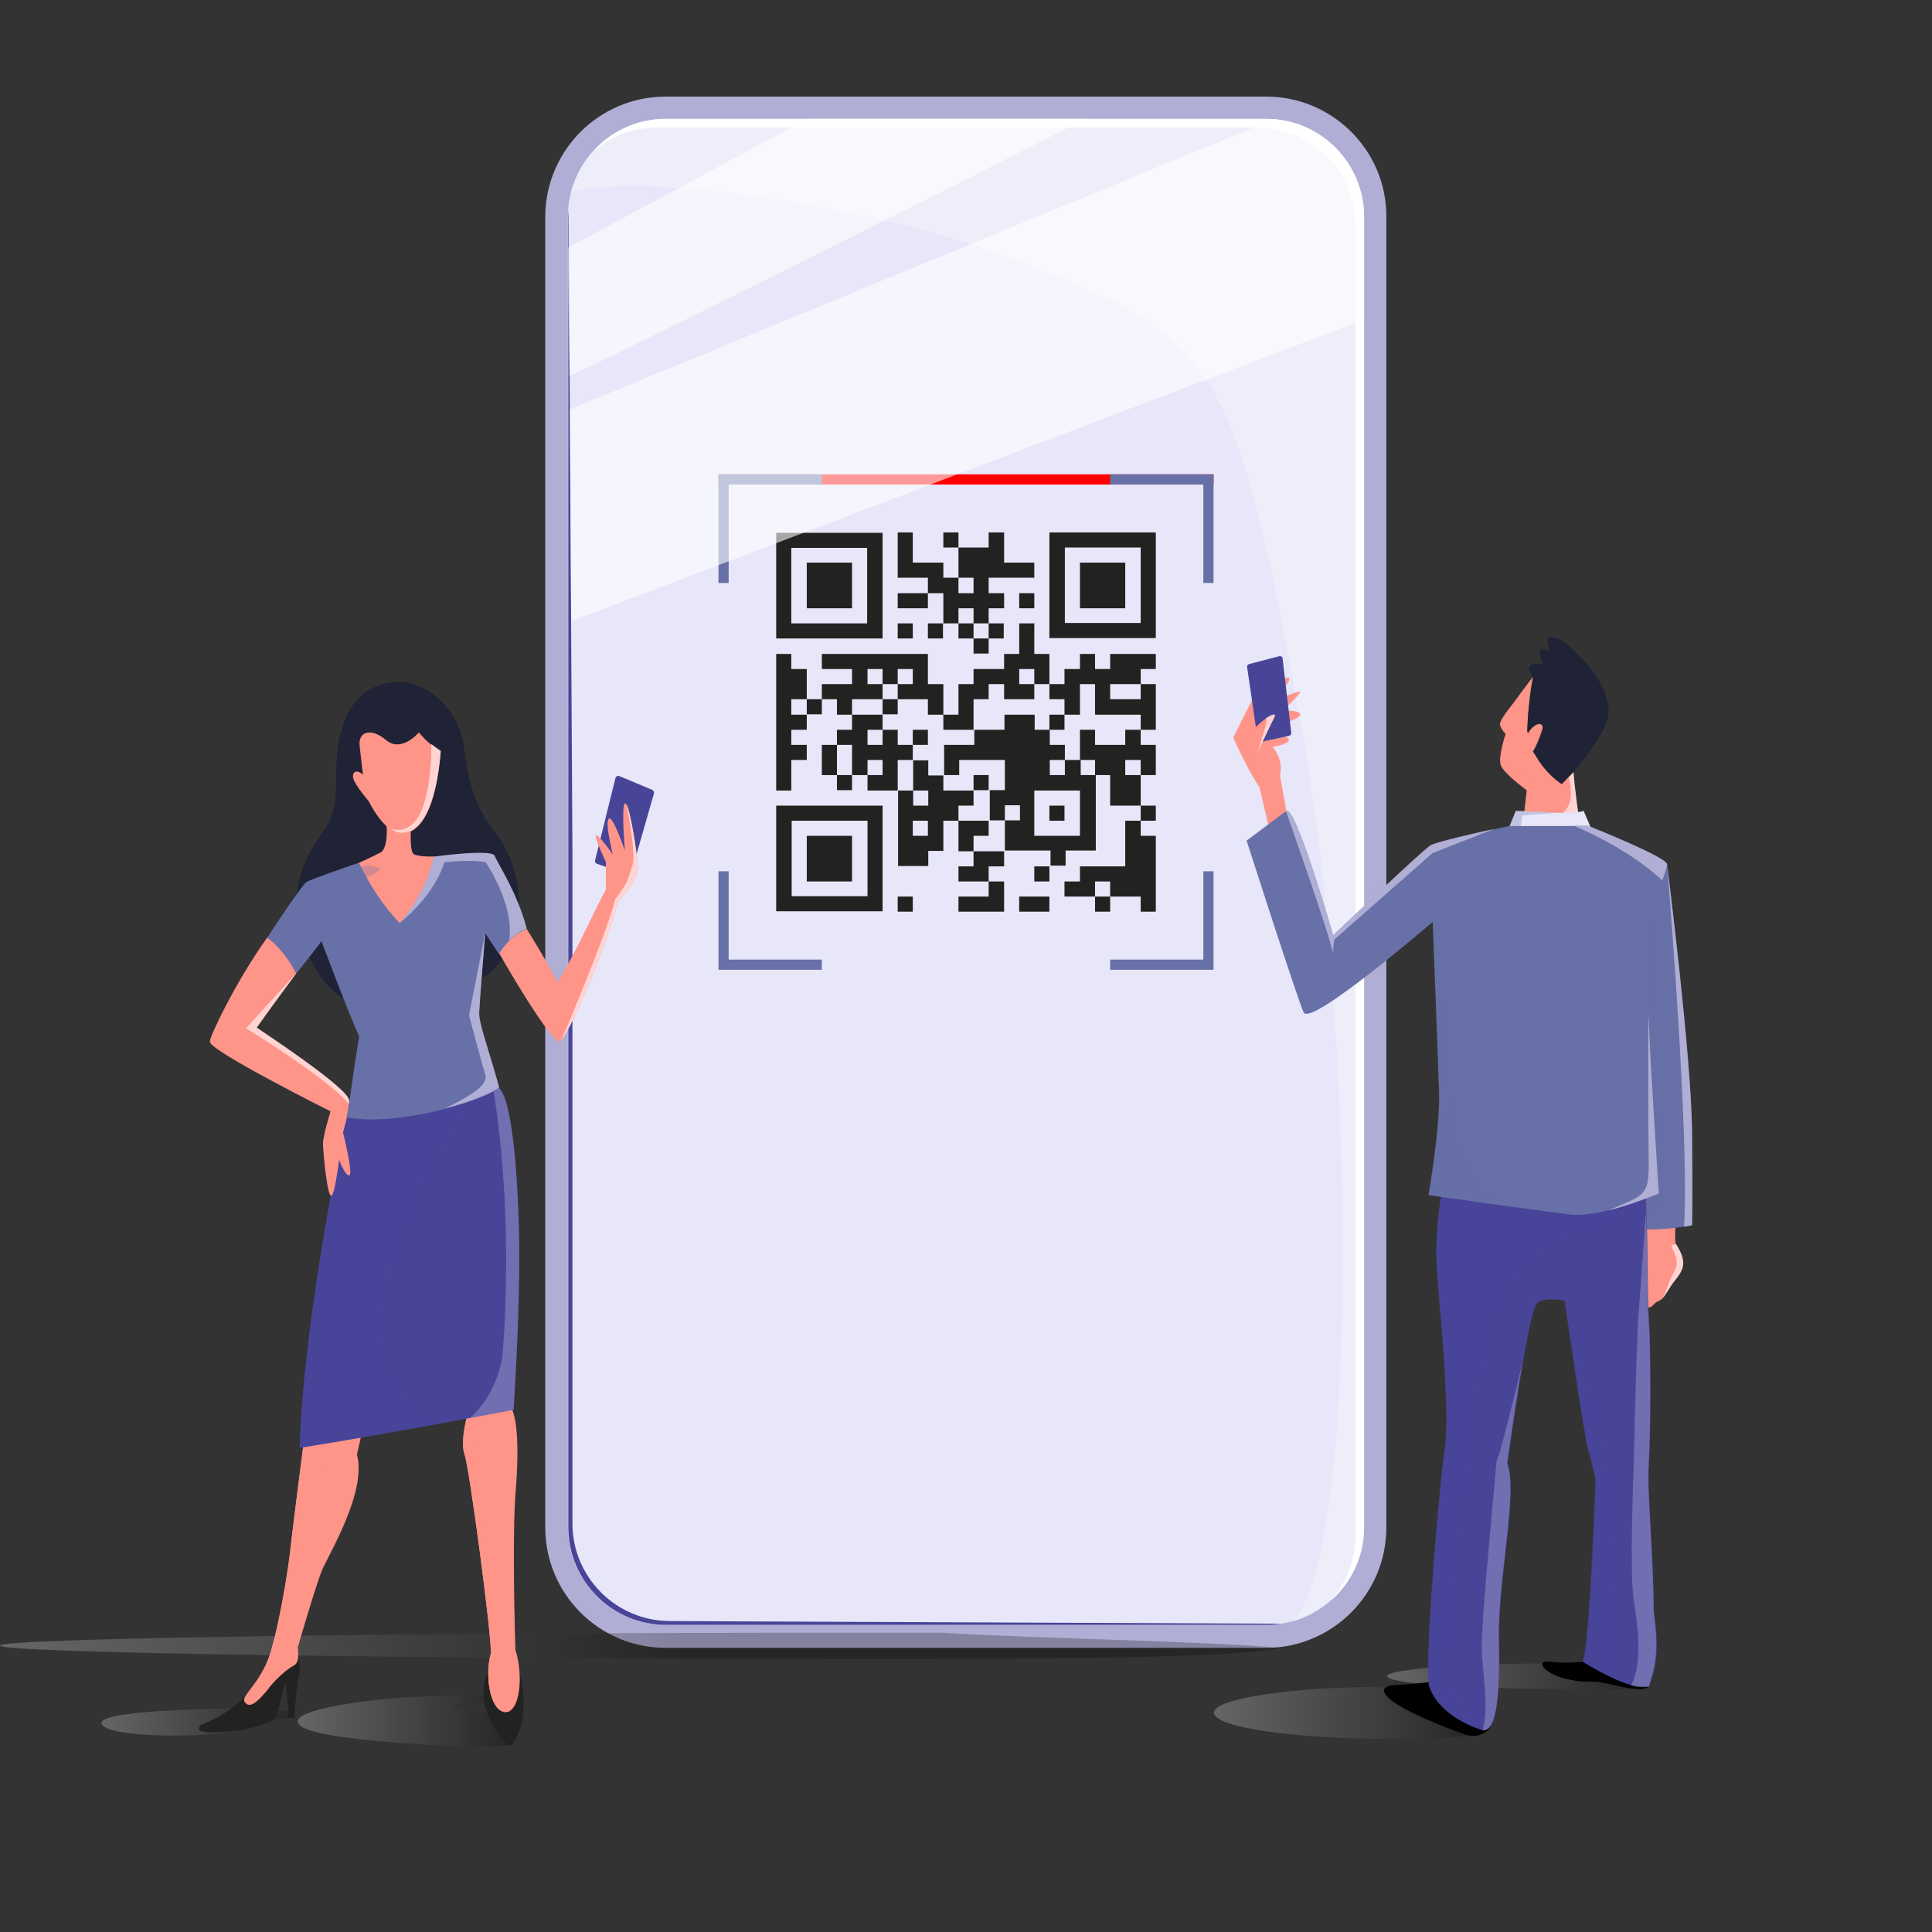 <svg version="1.1" xmlns="http://www.w3.org/2000/svg" x="0" y="0" viewBox="0 0 512 512" xml:space="preserve">
	<rect x="0" y="0" width="512" height="512" fill="#333333" stroke="none"/>
	<path fill="#B0AED4" d="M335.6 25.6H176.4c-17.6 0-31.9 14.3-31.9 31.9v347.3c0 17.6 14.3 31.9 31.9 31.9h159.1c17.6 0 31.9-14.3 31.9-31.9V57.5c.1-17.6-14.3-31.9-31.8-31.9z"/>
	<path fill="#E7E7F9" d="M335.6 31.5H176.4c-14.3 0-25.9 11.6-25.9 25.9v347.3c0 14.3 11.6 25.9 25.9 25.9h159.1c14.3 0 25.9-11.6 25.9-25.9V57.5c.1-14.3-11.5-26-25.8-26z"/>
	<path opacity=".3" fill="#FFF" d="M361.5 404.8V57.5c0-14.3-11.6-25.9-25.9-25.9H176.4c-11.9 0-21.9 8-25 19 25.5-4.9 85.5 5.1 122.6 20 47.8 19.1 53.7 24.4 71.7 126.9 12.7 72.4 15.3 211.5-3 232.2 10.9-3.2 18.8-13.2 18.8-24.9z"/>
	<path fill="#FFF" d="M335.6 31.5H176.4c-7.7 0-14.7 3.4-19.4 8.8 4.6-4.1 10.6-6.5 17.2-6.5h159.1c14.3 0 25.9 11.6 25.9 25.9V407c0 6.6-2.5 12.6-6.5 17.2 5.4-4.8 8.8-11.7 8.8-19.4V57.5c0-14.3-11.6-26-25.9-26z"/>
	<path fill="#484599" d="M177.6 429.6c-14.3 0-25.9-11.6-25.9-25.9V224.9l-1-169.3c0 .6-.1 1.2-.1 1.8v347.3c0 14.3 11.6 25.9 25.9 25.9h159.1c1.4 0 2.7-.1 4-.3l-162-.7z"/>
	<g fill="#222221">
	  <path d="M250 141.1h4v4h-4v-4zm28.1 0v28h28.2v-28h-28.2zm24.2 8v16h-20.1v-20h20.1v4zm-88.5 4v8.1h12v-12.1h-12v4zm24.1 4.1h8v4h-8v-4z"/>
	  <path d="M250 161.2v4h4v-4h4v4h4v-4h4.1v-4H262v-4.1h12.1v-4h-8v-8H262v4h-8v8h4v4.1h-4v-4.1h-4v-4h-8.1v-8h-4v12h8v4.1h4.1v4zm20.1-4h4v4h-4v-4zm28.1 0v-8.1h-12v12.1h12v-4zm-64.3 8v-24h-28.2v28h28.2v-4zm-24.2 0v-20h20.1v20h-20.1zm28.2 0h4v4h-4v-4zm8 0h4v4h-4v-4zm8.1 0h4v4h-4v-4zm8 0h4v4h-4v-4zm-4 4h4v4h-4v-4zm36.2 8.1h-4v-4h-4v4h-4.1v4h-4v4h4v4.1h4.1v-8.1h4v8.1h12.1v4h4v-12.1h-4v4h-8.1v-4h8.1v-4h4v-4h-12.1v4zm-60.3 8v-4h-4v-4h4v4h4v-4h4v4h-4v4h8v4.1h4.1v-8.1h-4.1v-8h-28.1v4h8v4h-8v4h4v4.1h4v-4.1h8.1zm-24.2 0h4.1v-8h-4.1v-4h-4v36.2h4v-8.1h4.1v-4h-4.1v-4h4.1v-4h-4.1v-4.1zm4.1 0h4v4h-4v-4z"/>
	  <path d="M233.9 185.3h4v4h-4v-4zm24.1 8.1v-8.1h4v-4h4.1v4h8v-4h-4v-4h4v4h4v-8h-4v-8.1h-4v8.1h-4v4H258v4h-4v8.1h-4v4h8zm20.1-4h4v4h-4v-4zm-36.2 4h4v4h-4v-4zm56.3 4h-8v-4h-4v8h4v4h4v8.1h8.1v-8.1h-4.1v-4h4.1v4h4v-8h-4v-4h-4.1v4zm-76.4 0h-4v8h4v-8zm16.1 4h4v-4h-4v-4h-4v4h-4v-4h4v-4h-8.1v4h-4v4h4v8h4.1v-4h4v4h-4v4.1h8v-8.1z"/>
	  <path d="M286.2 201.4h-4v4h-4v-4h4v-4h-4v-4h-4v-4h-8v4h-8v4h-8v8h4v-4h12.1v8h-4v8h4v-4h4v4h-4v8h12.1v4h4v-4h8v-20h-4v-4h-.2zm0 12.1v8h-12.1v-12h12.1v4zm-64.4-8.1h4v4h-4v-4z"/>
	  <path d="M258 205.4h4v4h-4v-4zm0 8.1v-4h-8v-4h-4v-4h-4v8h4v4h-4v-4h-4v20h8v-4h4v-8h4v-4h4zm-12.1 8h-4v-4h4v4zm-40.2-4v24h28.2v-28h-28.2v4zm24.2 0v20h-20.1v-20h20.1zm48.2-4h4v4h-4v-4zm24.2 0h4v4h-4v-4z"/>
	  <path d="M262 221.5v-4h-8v8.1h4v-4.1h4zm36.2 0v8.1h-12v4h-4.1v4h8.1v-4h4v4h8.1v4h4v-20.1h-4v-4h-4.1v4zm-40.2 8.1h-4v4h8v-4h4.1v-4H258v4zm-32.2 0v-8.1h-12v12.1h12v-4zm48.3 0h4v4h-4v-4zm-36.2 8h4v4h-4v-4zm16.1 0v4h12.1v-8H262v4h-8zm16.1 0h8v4h-8v-4z"/>
	  <path d="M290.2 237.6h4v4h-4v-4z"/>
	</g>
	<linearGradient id="SVGID_1_" gradientUnits="userSpaceOnUse" x1="0" y1="75.852" x2="339.2" y2="75.852" gradientTransform="matrix(1 0 0 -1 0 512)">
	  <stop offset="0" style="stop-color:#fff"/>
	  <stop offset=".531" style="stop-color:#000"/>
	</linearGradient>
	<path opacity=".25" fill="url(#SVGID_1_)" d="M249.9 432.7h-19.6C103.1 432.6 0 434.2 0 436.1s103.1 3.5 230.2 3.5c41.8 0 97.4 0 109-2.9-21.7-1.9-61-2.3-89.3-4z"/>
	<path id="redline" fill="red" d="M190.4 125.7h131.2v2.7H190.4z"/>
	<path fill="#6770A7" d="M193.1 154.5h-2.7v-28.8h27.4v2.7h-24.7v26.1zm128.5 0h-2.7v-26.1h-24.7v-2.7h27.4v28.8zM217.8 257h-27.4v-26.1h2.7v23.4h24.7v2.7zm103.8 0h-27.4v-2.7h24.7v-23.4h2.7V257z"/>
	<path opacity=".6" fill="#FFF" d="M337.5 31.6 151 108.5l.4 56.1 210.1-79.9V57.5c0-13.7-10.6-24.9-24-25.9zM150.9 99.7c31.7-15.1 103.7-51.4 136.8-68.2H214l-63.4 34.1v7.5l.3 26.6z"/>
	<g id="man">
	  <path fill="#FF9489" d="m403.7 217.3.9-7.9s-6.2-4.5-6.9-6.7c-.7-2.2 1.3-8.2 1.3-8.2s-1.3-1.3-1.5-2.5c-.2-1.1 3.5-5.6 3.5-5.6s4.9-6.7 5.2-6.9c-1.3 6.7-1.5 14.8-1.5 14.8s1.3-4.2 3.8-5-1.4 8.9-2.3 9.8c3 4.5 7.5 8.6 7.5 8.6l3.2-3.2c.2 3.6 1.5 12.7 1.5 12.7l-14.7.1z"/>
	  <path fill="#FFD4D2" d="M415.7 205.9c.6 2.1 2.3 10.1-5 10.7-2.1.2-2.2.4-1.2.7h9s-1.3-9.2-1.5-12.7c-.4.5-.9.9-1.3 1.3z"/>
	  <path fill="#E7E7F9" d="m399.1 221.3 2.6-6.4s6.2.2 10.9.5 7.1-.5 7.1-.5l2.7 6.4c-.1 0-12.9 2.8-23.3 0z"/>
	  <path opacity=".3" fill="#6770A7" d="m401.7 214.9-2.6 6.4 2.7.6.8-.7c.3-.4.8-5.1.8-5.1l9.2-.7c-4.7-.3-10.9-.5-10.9-.5z"/>
	  <linearGradient id="SVGID_2_" gradientUnits="userSpaceOnUse" x1="367.6" y1="67.756" x2="435.6" y2="67.756" gradientTransform="matrix(1 0 0 -1 0 512)">
		<stop offset="0" style="stop-color:#fff"/>
		<stop offset="1" style="stop-color:#000"/>
	  </linearGradient>
	  <path opacity=".25" fill="url(#SVGID_2_)" d="M417.8 440.8h-3.9c-25.6 0-46.3 1.5-46.3 3.4s20.7 3.4 46.3 3.4c8.4 0 14.9.2 21.7 0-4.5-1.8-12.1-5.1-17.8-6.8z"/>
	  <linearGradient id="SVGID_3_" gradientUnits="userSpaceOnUse" x1="321.619" y1="58.1" x2="391.019" y2="58.1" gradientTransform="matrix(1 0 0 -1 0 512)">
		<stop offset="0" style="stop-color:#fff"/>
		<stop offset="1" style="stop-color:#000"/>
	  </linearGradient>
	  <path opacity=".25" fill="url(#SVGID_3_)" d="M371.9 447H368c-25.6 0-46.3 3.1-46.3 6.9s20.7 6.9 46.3 6.9c8.4 0 16.3-.3 23.1-.9-4.5-3.8-13.5-9.5-19.2-12.9z"/>
	  <path d="M419.4 440.4s-4 .5-8.5 0-1.5 3.1 3.7 4.4 6.1.7 8.7.9c2.7.2 12.7 3.4 13.5 1.1.8-2.2-4.7-6.5-4.7-6.5l-12.7.1zm-40.8 5.4s-3.4.4-9.2.8c-5 .3-4.8 4.5 18.4 12.9 3.6 1.3 6.7 0 7.6-2.9s-16.8-10.8-16.8-10.8z"/>
	  <path fill="#FF9489" d="M444.1 324s-.4 3.9 0 5.8c2.4 3.9 2.6 6 0 9.2s-2.8 5.1-4.6 5.8c-1.8.7-2.1 3.4-4.1 0s.7-24 .7-24l8 3.2z"/>
	  <path fill="#FF9489" d="m441.2 331.5.6-7.3-.1-1.2-5.6-2.2s-1.6 12.2-1.4 19.4c.6.8 1.3 1 1.7-.7 1-3.8 2-4.4 3.4-4-.4-1.8.4-4.7 1.4-4z"/>
	  <path fill="#6770A7" d="M441.8 229.1s6.5 50.9 6.6 70.7c.2 19.8 0 24.9 0 24.9s-8.6 1.7-13.7.9c-2.8-.7-3.6-17.4-3.6-17.4V235c.1.1 5.2-8.7 10.7-5.9z"/>
	  <path opacity=".5" fill="#6770A7" d="M441.8 229.1c-5.5-2.8-10.6 6-10.6 6v73.2s.7 15 3.1 17.2c11.3-2.4 7.3-12.3 7.4-16.8.1-4.9-3.6-51.6-1.9-65.3.6-4.1 2-14.3 2-14.3z"/>
	  <path fill="#B0AED4" d="M446.3 325.1c1.3-.2 2.1-.4 2.1-.4s.2-5.1 0-24.9-6.6-70.7-6.6-70.7 6 72 4.5 96z"/>
	  <path fill="#484599" d="M382.9 312.2s-3.1 12.3-2 25.8 3.4 36.5 2 46-5.3 54.2-4.2 62.6c2 6.7 9.5 10.4 13.8 11.8 4.2 1.4 5.1-9 4.8-24.4-.3-15.4 5.1-38.4 2.2-46.3 2.2-15.2 5.9-40.7 7.9-42.4 2-1.7 7.3-.6 7.3-.6s5.3 36.5 6.2 39.3c.8 2.8 2 7.9 2 7.9s-1.4 42.9-3.4 48.5c11.8 7 14.7 6.7 17.5 6.5 2.5-6.5 2.5-11.8 1.3-19.9 0-14.3-1.8-31.7-1.3-39s.6-30 0-38.4-.1-31.7-1.5-38.7c-1.6-7.1-52.6 1.3-52.6 1.3z"/>
	  <path opacity=".4" fill="#484599" d="m432.8 317.8 1.4-8.3c-7.6-4.5-51.4 2.7-51.4 2.7s-3.1 12.3-2 25.8 3.4 36.5 2 46-5.3 54.2-4.2 62.6c1.9 6.5 9.1 10.1 13.3 11.6-2.7-3-8.1-9-9-11.7-1.3-3.7 4.7-45.7 5.1-54.9.4-9.2 5.6-42.5 10.1-49.4s13.7-14 22.5-16.5c8.8-2.3 12.2-7.9 12.2-7.9z"/>
	  <path fill="#FF9489" d="M336.2 218.8s-2.1-8.9-2.4-10.3c-4.1-6.4-6.9-13.1-6.9-13.1s4.6-9.8 5.8-11c2.2-1.5 11.2-7.7 8.5-3.3-2.4 3.5-2.6 4.2-2.6 4.2s5.7-2.3 6-2-4.6 5-4.6 5 4.3-.1 4.6.9c.3 1-4.1 2.4-4.1 2.4v3.6s1.7.5.8 1.4c-.9.9-4.1 1.3-4.1 1.3s3.1 3.2 2 7.6c.7 3.7 1.7 9.4 1.7 9.4l-4.7 3.9z"/>
	  <path fill="#FF9489" d="M335.2 207.6c-3.9-6.5-7.1-11.9-7.3-12.3-.1-.3.2-1.8.6-3.1-.9 1.9-1.6 3.4-1.6 3.4s2.8 6.7 6.9 13.1c.4 1.4 2.4 10.3 2.4 10.3l4.2-3.5c-1.2-1.2-3.9-3.6-5.2-7.9zm1-17V182c-1.5.9-2.9 1.9-3.6 2.4-.2.2-.6.7-.9 1.4 0 .1-3 8.2 0 9.6 3 1.4 4.5-4.8 4.5-4.8z"/>
	  <path fill="#484599" d="M339.9 174.5c0-.2-.1-.4-.3-.5-.2-.1-.4-.2-.6-.1l-8 2.1c-.3.1-.6.4-.5.8l2.8 19.2c0 .2.1.4.3.5.1.1.3.1.4.1h.2l7.4-1.6c.4-.1.6-.4.6-.8l-2.3-19.7z"/>
	  <path fill="#FF9489" d="M333.3 199.4s3.2-7 4.3-9.1c1.1-2.1-2.5-.4-6.9 4.6-.7 2.9-.4 5.9 2.6 4.5z"/>
	  <path fill="#6770A7" d="m340.8 215-10.4 7.8s13.3 41.5 15.1 45.5c1.8 3.9 34.2-24 34.2-24s1.4 35.6 1.7 45.2c.3 9.5-2.8 27.2-2.8 27.2s30.2 4.3 37.9 5.2c7.7.8 23-5.6 23-5.6s-2.4-37-2.5-42.2-2.1-28.6 1-34.9c3.1-6.3 3.4-8.1 3.8-10 .4-1.8-21-10.3-21-10.3H400s-18.9 4-20.9 5.2-25.8 23.8-25.8 23.8-10.1-35.2-12.5-32.9z"/>
	  <path opacity=".3" fill="#6770A7" d="M400.7 275.3c-1.7-29.9-18.1-41-19.8-39.8-1.7 1.2-30.3 26.1-32.2 23.1-7.5-18.7-8.4-36.4-8.5-43.3l-9.9 7.4s13.3 41.5 15.1 45.5c1.8 3.9 34.2-24 34.2-24s1.4 35.6 1.7 45.2c.3 9.5-2.8 27.2-2.8 27.2s30.2 4.3 37.9 5.2c2.6.3 6.1-.3 9.5-1.1-6.9-4.2-23.7-19.5-25.2-45.4z"/>
	  <path fill="#B0AED4" d="M441.8 229.1c.4-1.8-21-10.3-21-10.3H417s14 5.6 23.5 14.5c.8-2 1.1-3.1 1.3-4.2zm-2.2 87.2s-2.4-37-2.5-42.2c0-1.2-.2-3.2-.3-5.8 0 14.5 0 31.4.1 37.6.2 11.4-.5 10.4-10.7 14.9 6.7-1.7 13.4-4.5 13.4-4.5zm-86-67.3 26-22.9 16.3-6.4c-5.7 1.2-15.4 3.5-16.8 4.3-2 1.2-25.8 23.8-25.8 23.8s-9.1-31.6-12.1-32.8h-.4s11.4 32.2 12.5 37.7c0-2.5.3-3.7.3-3.7z"/>
	  <path opacity=".5" fill="#6770A7" d="M402.6 320.1c-12.4-6-15.5-18-16.5-27.2-1.3-12.1-3.8-50.8-3.8-50.8l-2.5 2.2s1.4 35.6 1.7 45.2c.3 9.5-2.8 27.2-2.8 27.2s12.8 1.8 23.9 3.4z"/>
	  <path fill="#FFD4D2" d="M335.5 190.4c.3.7-.1 2-.5 3.3-.6 1.8-1.7 5.7-1.7 5.7s3.2-7 4.3-9.1c.8-1.3-.3-1.2-2.1.1z"/>
	  <path opacity=".4" fill="#B0AED4" d="M396.6 387.2c-1.7 19.5-3.9 41.2-3.9 49.2 0 6.4 2 15.9.2 22.1 3.8.5 4.6-9.6 4.3-24.5-.3-15.4 5.1-38.4 2.2-46.3 1.1-7.7 2.6-18.1 4.1-26.7-2.7 11.2-6 24.6-6.9 26.2zm41.6 39.8c0-14.3-1.8-31.7-1.3-39s.6-30 0-38.4c-.4-5.9-.3-19-.7-28.8 0 0-1.4 20.4-1.9 26.4-.6 6-1.3 39.8-1.4 42.5s-1 27.1 0 33.9c.8 5.2 2.8 16.8-.7 23.1 2.2.6 3.5.4 4.7.3 2.4-6.6 2.4-11.9 1.3-20z"/>
	  <path opacity=".4" fill="#484599" d="M422.7 391.9s-1.4 42.9-3.4 48.5c6.4 3.8 10.1 5.4 12.7 6.1-2.8-2.1-4-8.8-4.4-13-.4-4.5-1.3-37.8-1.6-41.5-.3-3.7-5.5-22.8-6.1-28.8s-5.4-18.5-5.4-18.5 5.3 36.5 6.2 39.3c.9 2.8 2 7.9 2 7.9z"/>
	  <path fill="#FFD4D2" d="M443.1 330.7c.5 1.1 2.2 3.7.5 6.5s-1.7 4.5-3 6.8c1-1 1.6-2.6 3.6-5.1 2.6-3.2 2.4-5.2 0-9.2-.1.1-1.6-.1-1.1 1z"/>
	  <path fill="#202336" d="M417 204.6s7.9-9 9.1-14.4-3.5-12.2-6.1-14.8-5.6-6.6-9.3-6.6c-1.4 0 0 3.9 0 3.9s-4.5-2.8-1.8 3.3c-5.1-.8-3.8 2-2.5 3.6-.7 4.3-1.9 10.7-1.5 14.8 2-3.7 6.9-4.3 1.5 4.8 3 6 7.5 8.6 7.5 8.6l3.1-3.2z"/>
	  <path opacity=".5" fill="#FF9489" d="M399.1 202.4c-.8-2.2 0-7.8 0-7.8s-2.1 5.9-1.3 8.2c.7 2.2 6.9 6.7 6.9 6.7l.6-3.8c-.1-.1-5.4-1.2-6.2-3.3z"/>
	</g>
	<g id="women">
	  <path fill="#484599" d="M163.1 206.2c.1-.2.2-.4.4-.5s.5-.1.7 0l8.6 3.6c.4.2.6.6.5 1l-6 20.9c-.1.2-.2.4-.4.5-.1.1-.3.1-.5.1h-.2l-8-2.9c-.4-.1-.6-.5-.5-.9l5.4-21.8z"/>
	  <linearGradient id="SVGID_4_" gradientUnits="userSpaceOnUse" x1="78.9" y1="56.018" x2="135.4" y2="56.018" gradientTransform="matrix(1 0 0 -1 0 512)">
		<stop offset="0" style="stop-color:#fff"/>
		<stop offset="1" style="stop-color:#000"/>
	  </linearGradient>
	  <path opacity=".25" fill="url(#SVGID_4_)" d="M131.4 454c-3.9-.5-13.6-1.9-10.7-2.3 2.6-.4 7.4-.6 10.1-.8-.2-.6-.3-1.2-.6-1.8-1.3 0-16.5.5-17.8.5-10 .2-33.5 2.8-33.5 6.6s21.5 5.4 36.4 6.3c8.4.5 13.4.5 20.1-.1-2.7-2.2-3.4-5.4-4-8.4z"/>
	  <linearGradient id="SVGID_5_" gradientUnits="userSpaceOnUse" x1="26.9" y1="55.676" x2="78.1" y2="55.676" gradientTransform="matrix(1 0 0 -1 0 512)">
		<stop offset="0" style="stop-color:#fff"/>
		<stop offset="1" style="stop-color:#000"/>
	  </linearGradient>
	  <path opacity=".25" fill="url(#SVGID_5_)" d="M68.2 457.6c-3.9-.5-3.2-1.1-.2-1.5 2.6-.4 7.4-.6 10.1-.8-.2-.6-.3-1.2-.6-1.8-1.3 0-7.9-.8-9.2-.8-3.1 0-41.4.1-41.4 3.9 0 3.9 28.8 4.6 41.3 1z"/>
	  <path fill="#222221" d="M69.6 444.1c-3.1 3.9-6.5 9.1-16.3 13-2.5 2.5 3.5 2 7.2 1.8 3.7-.1 10.6-2 12-3.2 1.4-1.3 2.4-8.7 3.2-9.5.7 6 .8 9.1.8 9.1l1.4-.1s.7-8.3 1.3-10.9c.6-2.7.1-5.3-1.1-7.3s-3.3.6-8.5 7.1z"/>
	  <path fill="#FF9489" d="M80.3 383.7s-3 23.4-3.6 29c-.7 5.6-2.8 17.6-4.5 23.4-2.2 9.4-8.3 13.1-7.4 14.8 1.7 2.9 5.1-2.1 7.4-4.7 2.5-2.7 4.2-4 5.8-4.9 1.6-.9.9-4.7.9-4.7s4.8-16.5 6.4-20.4 12-20.8 9.3-30.7c2.7-11.8 3-14.4 3-14.4s-14.3-2-17.3 12.6z"/>
	  <path fill="#FF9489" d="m95.7 377.7-1.9-6.5c-4.5.5-11.5 2.8-13.5 12.5 0 0-3 23.4-3.6 29-.7 5.6-2.8 17.6-4.5 23.4-2.2 9.4-8.3 13.1-7.4 14.8 1.4 2.4 4.1-.7 6.3-3.3.6-3.3 2.7-7.6 3.2-9.1.8-2.5 5.4-37.2 7.8-44.9 2.4-7.6 13.6-15.9 13.6-15.9z"/>
	  <path fill="#222221" d="M130.7 440.7s-7.8 8.8 3.5 21.3c1.2 1 1.4 1.2 3.3-3.1 2.9-6.6.1-19.4-2-21.5s-4.8 3.3-4.8 3.3z"/>
	  <path fill="#FF9489" d="M124.1 374s-2.3 7.7-1 11.4c1.3 3.6 7.1 47.3 7 52.7-1.7 5.8-.3 15.2 3.7 15.6s5-9.7 2.8-16.4c-.5-15-.6-34.1 0-41.3s1.1-18.1-1-22.8c-2.1-4.7-7.2-7.2-7.2-7.2s-4.6 6.5-4.3 8z"/>
	  <path fill="#FF9489" d="M123.1 385.4c1.3 3.6 7.1 47.3 7 52.7-1.7 5.8-.3 15.2 3.7 15.6.5 0 1-.1 1.4-.3-4.8-3.4-3.5-13-4.1-16.5-.7-4.4-4.7-43.7-4.9-49.9-.2-6.2 8.6-15 8.6-15v-.6c-2.4-3.6-6.3-5.6-6.3-5.6s-4.6 6.6-4.3 8.1c-.1.1-2.4 7.9-1.1 11.5z"/>
	  <path fill="#202336" d="M98 266.6c-10.1.1-16.2-11.3-18.6-19.7-2.6-9.4.3-18.5 6-26.2s2.5-13.8 4.4-24.3 7.8-15.3 15.3-15.7 16.7 6.6 18 18.2c1.4 11.6 4.1 16.5 9.1 23.1 6.6 8.7 16.5 44.2-34.2 44.6z"/>
	  <path fill="#484599" d="M91.7 296s-11.2 52.2-12.3 87.7c25.8-4.1 56.7-10.1 56.7-10.1s1.7-24.9 1.5-43.4c0-5.8-.8-38-5.4-41.9-11.2 2.4-40.5 7.7-40.5 7.7z"/>
	  <path opacity=".4" fill="#B0AED4" d="M124.5 375.8c7-1.3 11.6-2.2 11.6-2.2s1.7-24.9 1.5-43.4c0-5.8-.8-38-5.4-41.9-.5.1-.9.2-1.5.3 1.4 8.3 5.2 34.7 2.5 70.4-1 7.4-5 13.7-8.7 16.8z"/>
	  <path opacity=".4" fill="#484599" d="M100.6 346.2c4.9-18.5 16.3-50.9 26.9-55.2l-3.4-1c-13.3 2.6-32.4 6-32.4 6s-11.2 52.2-12.3 87.7c11.8-1.9 24.7-4.2 35.2-6.1-6.5-5.9-17.5-18.2-14-31.4z"/>
	  <path fill="#FF9489" d="M139.6 246.2s6.3 10.1 8.1 14.2c4.3-6.4 11.4-22.3 12.9-24.6-.1-3.8 0-7.3 0-7.3s-2.8-5.8-2.7-7c.1-1.3 4.5 4.9 4.5 4.9s-2.1-8.1-1.1-9.4 4.3 8.4 4.3 8.4-1-11.9 0-12.5 3.1 11.6 3.4 16.4c.3 4.8-5.2 9.1-5.3 10-2.9 10.8-10.9 30.7-15 36.5-1.8 2.5-16.4-23.2-16.4-23.2s1.5-4.2 7.3-6.4z"/>
	  <path fill="#FF9489" d="M137.8 247c-4.3 2.3-5.5 5.6-5.5 5.6s12 21.1 15.6 23.2c-4.8-6.9-9.2-22.6-10.1-28.8zm-59.3 11s-1.3-6.5-7.7-9.5c-7.9 11-14.8 25.2-15.2 27.5s32 18.5 32 18.5-2 6.5-2 8.5c0 2.1 1 12.8 2 13.8.9.9 2.2-9.7 2.2-9.7s1.4 4.2 2.7 4.4c1.3.2-1.6-11.4-1.6-11.4s1.6-5.2 1.6-8.3-23.4-18.7-24.5-19.4c4.1-5.8 10.5-14.4 10.5-14.4z"/>
	  <path fill="#FF9489" d="M89.8 293.6s-16.3-9.3-31.3-18.9c6-14.6 14.6-21.8 17.9-21.4-1.2-1.7-2.9-3.6-5.5-4.8-7.9 11-14.8 25.2-15.2 27.5s32 18.5 32 18.5-2 6.5-2 8.5c0 2.1 1 12.8 2 13.8.9.9 2.2-9.7 2.2-9.7s-2-3.9-2.2-5.7c-.2-1.9 2.1-7.8 2.1-7.8z"/>
	  <path fill="#6770A7" d="M95.2 228.6s-12.6 4.3-13.9 5.1c-1.3.7-10.5 14.8-10.5 14.8s4.3 2.8 7.7 9.5c4.5-5.6 6.7-8.6 6.7-8.6s7.3 19.5 10 25.3c-2 11.8-2.2 15.6-3.3 21.4 12.6 2.4 34.3-3.6 40.3-7.7-2.7-9.9-5.5-17.2-5.3-20s1.7-21.1 1.7-21.1l3.6 5.5s3.1-5.2 7.3-6.5c-2.3-9.3-7.8-17.5-8.5-19.4s-16 .2-16 .2l-19.8 1.5z"/>
	  <path fill="#B0AED4" d="M134.9 249.3c1.2-1.3 2.9-2.6 4.7-3.1-2.3-9.3-7.8-17.5-8.5-19.4s-16 .2-16 .2l-10.5.9 1.4 16.6s8.7-6.5 11.8-16c7.3-.8 10.9 0 10.9 0s7.8 11.3 6.2 20.8z"/>
	  <path fill="#FF9489" d="M102.2 215.8s1.3 7.7-1.1 10c-4.1 2.1-5.9 2.8-5.9 2.8s3.6 8.4 10.7 15.9c7-7.4 9.1-17.5 9.1-17.5s-3.8.1-5.3-.6-.6-10.5-.6-10.5l-6.9-.1z"/>
	  <path fill="#FF9489" d="M105.2 226.4c-.1-3.4 1.5-6.2 3.7-7.8.1-1.5.2-2.7.2-2.7h-6.9s1.3 7.7-1.1 10c-4.1 2.1-5.9 2.8-5.9 2.8s3.6 8.4 10.7 15.9c.4-.4.7-.8 1-1.2-10-13.2-6.1-13.2-1.7-17z"/>
	  <path fill="#FF9489" d="M95.3 197.6s.7 6.4.9 7.7c-2.1-1.9-3.4-.2-2.2 1.9 1.1 2.1 3.7 5.1 3.7 5.1s4.1 8.6 8.8 8.6 9-6 10.3-21.7c-3.4-2.1-5.8-5.1-5.8-5.1s-4.5 5.4-8.6 2.1c-4.1-3.5-7.5-2.3-7.1 1.4zm65.9 40.3c1-1.8-.6-9.4-.6-9.4s-.1 3.5 0 7.3c-1.5 2.2-8.6 18.1-12.9 24.6l1.3 2.4c0-.1 11.2-23.1 12.2-24.9z"/>
	  <path fill="#FFD4D2" d="M65.2 272.5s21.7 13.3 27.3 20.1v-1c0-3.2-23.4-18.5-24.5-19.3 4.1-5.8 10.5-14.4 10.5-14.4l-13.3 14.6zM169 229.3c-.3-4.3-2-14.5-3-16.2.9 4.5 2.5 14 1.6 16.2-1.1 2.9-.7 4.1-4.6 9-1.7 8-14.3 37.5-14.3 37.5 4.1-5.8 12.1-25.7 15-36.5.1-.9 5.6-5.2 5.3-10zm-57.8-13.5c-1.8 3.5-4.7 4.9-7.9 3.7 1 .7 2.1 1.2 3.2 1.2 4.7 0 9-6 10.3-21.7-.9-.6-1.7-1.2-2.5-1.8.1 9.3-1.6 15.8-3.1 18.6z"/>
	  <path opacity=".3" fill="#6770A7" d="M101 274.1c-2.1-3.6-11.2-31.3-11.2-33.3s5.6-7.7 8.7-8.8l2.6-1.8-3.6-1s-11.8 3.6-14.9 6.5c-2 1.8-6.5 9.3-9.6 14.6 1.5 1.5 3.7 4 5.5 7.7 4.5-5.6 6.7-8.6 6.7-8.6s7.3 19.5 10 25.3c-2 11.8-2.2 15.6-3.3 21.4 6.6 1.3 15.7.2 23.7-1.7-13.5-2.3-12.8-17.2-14.6-20.3z"/>
	  <path fill="#B0AED4" d="m128.6 247.1-4.3 22s3.6 13.5 4.3 15.7c.7 2.2-1.9 4.7-10.6 8.9 6.3-1.6 11.7-3.7 14.3-5.5-2.7-9.9-5.5-17.2-5.3-20 .1-2.7 1.6-21.1 1.6-21.1z"/>
	</g>

	<style>
		#redline {
			transform-origin: 50%;
			animation: redline 2s infinite linear;
			mix-blend-mode: screen;
		}

		@keyframes redline {
			0% {
				transform: translateY(0) scaleX(0);
				animation-timing-function: ease-in;
			}
			20% {
				transform: translateY(0) scaleX(1);
				animation-timing-function: linear;
			}
			70% {
				transform: translateY(128.64px) scaleX(1);
				animation-timing-function: ease-out;
			}
			90% {
				transform: translateY(128.64px) scaleX(0);
			}
			100% {
				transform: translateY(128.64px) scaleX(0);
			}
		}
	</style>

</svg>